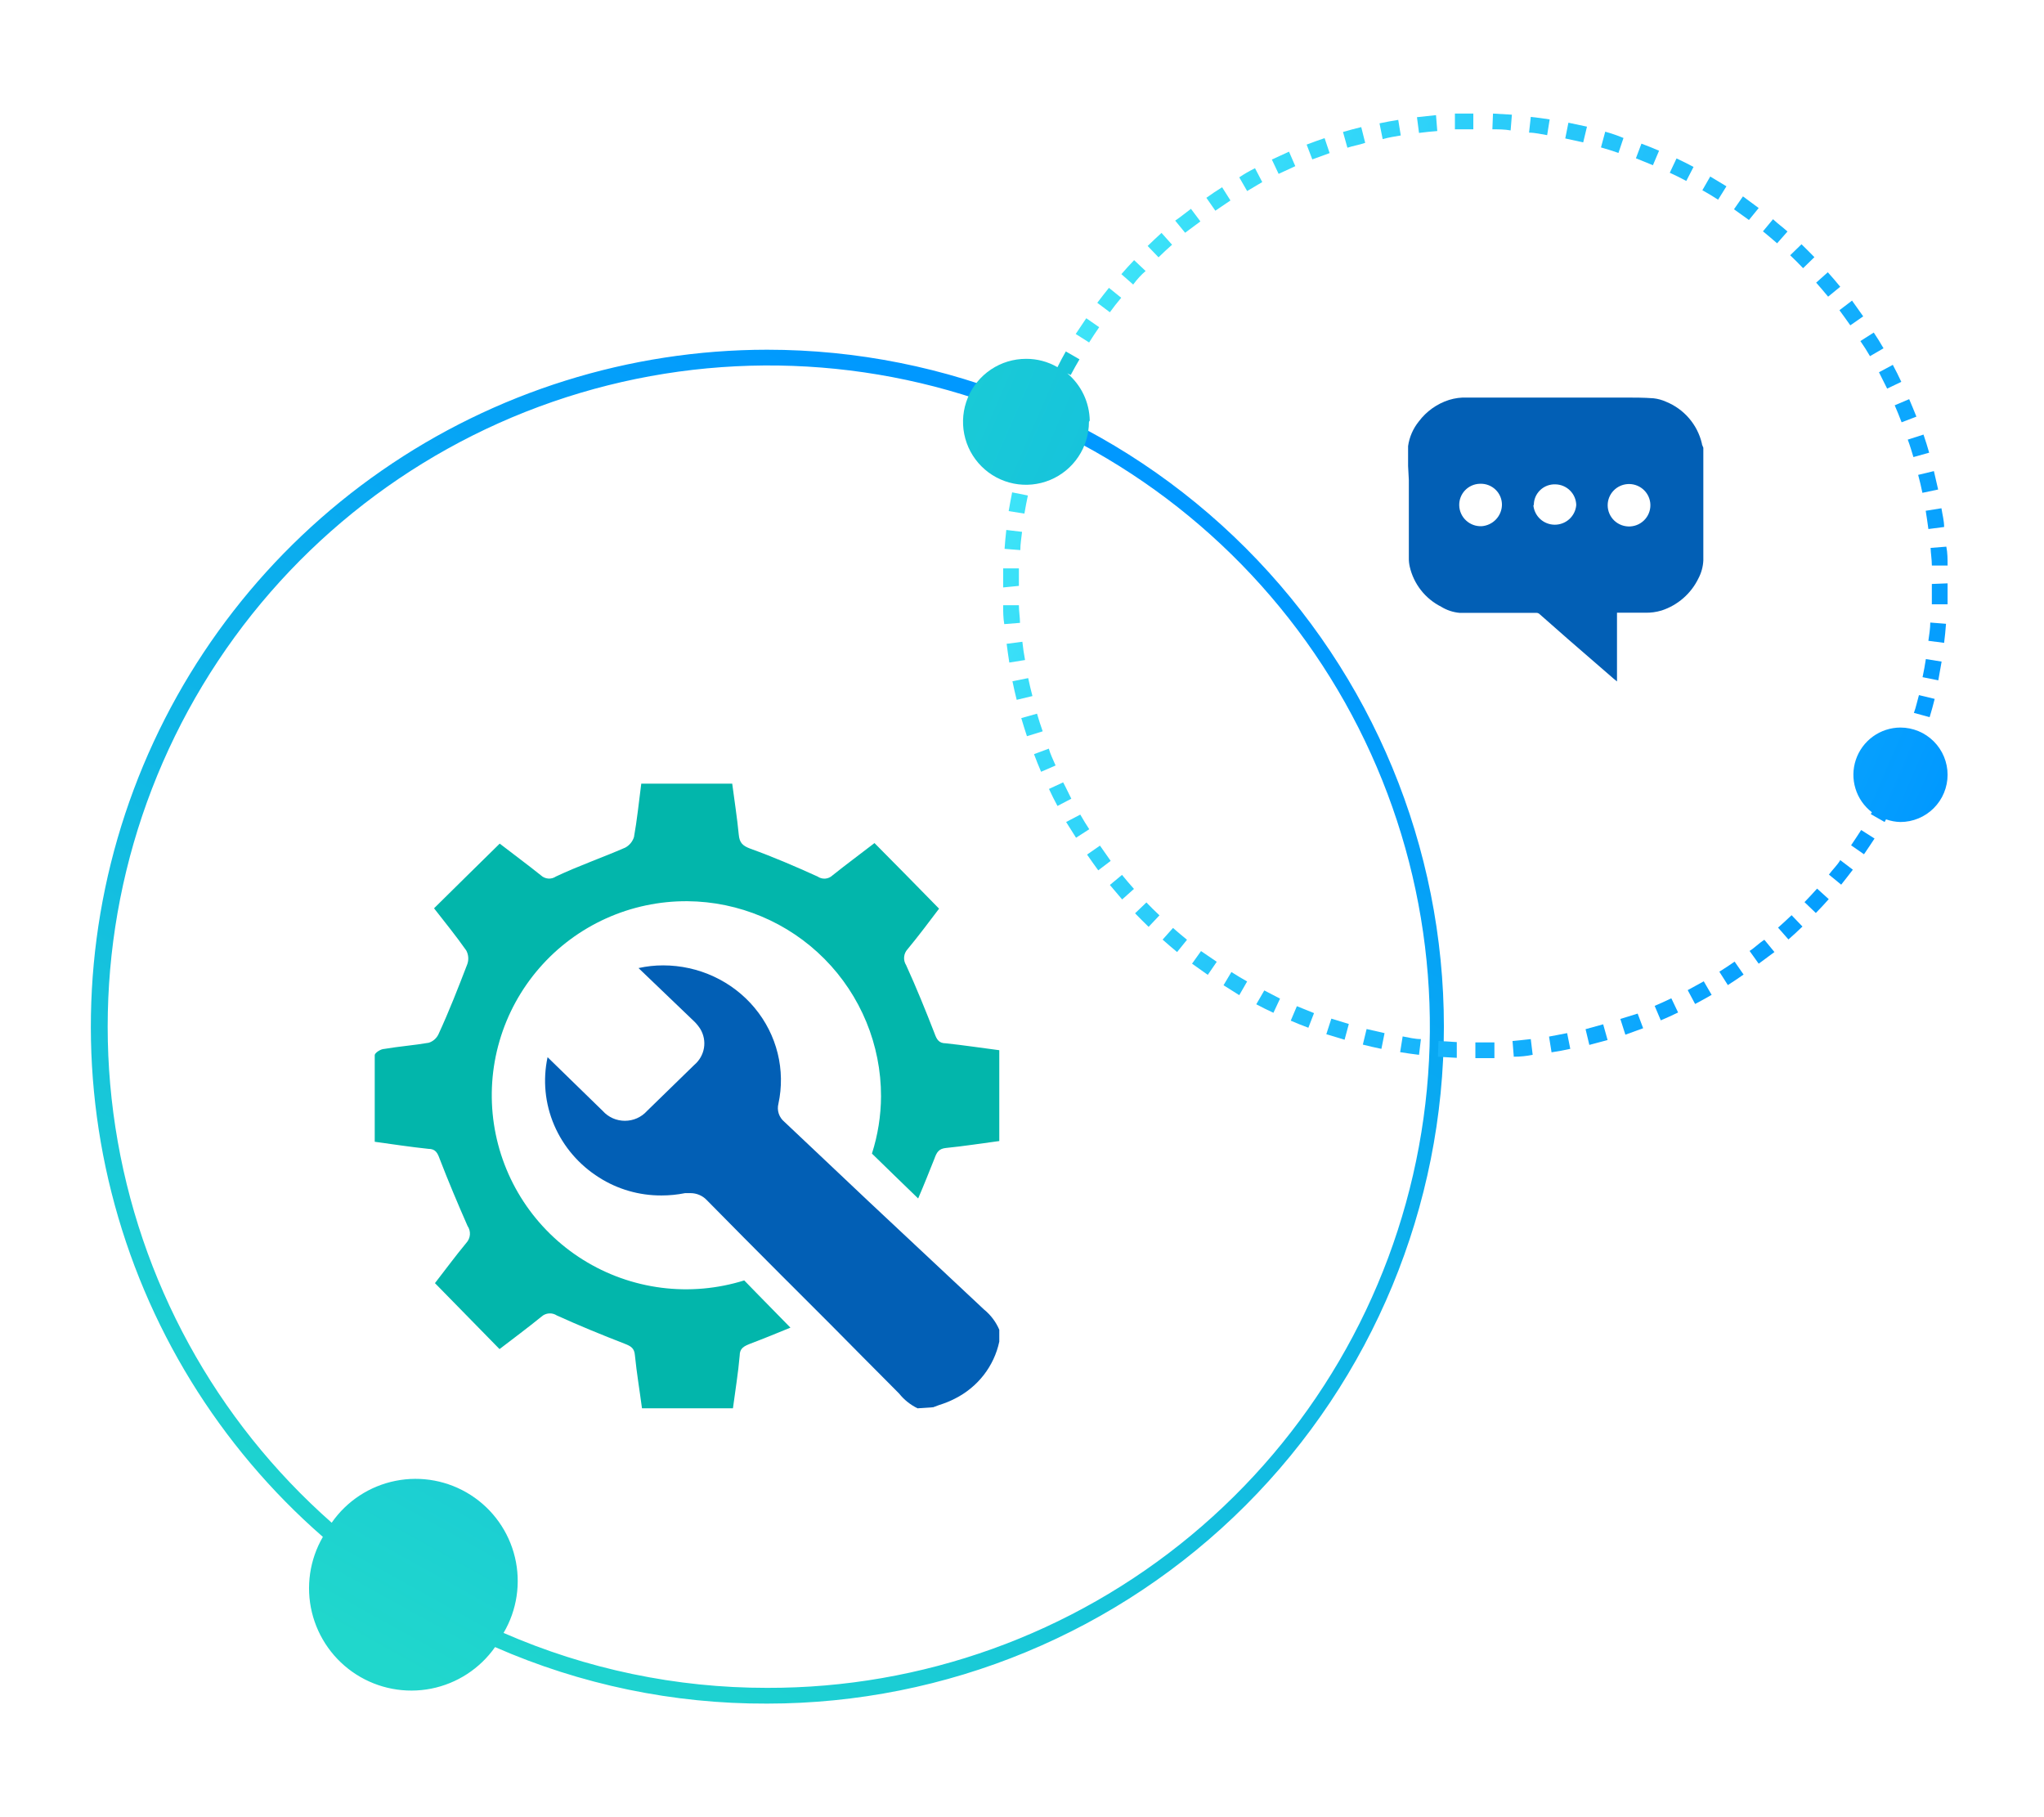 <svg width="180" height="160" viewBox="0 0 180 160" fill="none" xmlns="http://www.w3.org/2000/svg">
<g id="Frame 91">
<g id="Group 1483">
<path id="Vector" d="M66.596 113.825L65.539 112.738C63.181 113.476 60.691 113.696 58.239 113.382C55.788 113.068 53.434 112.228 51.34 110.919C49.245 109.61 47.459 107.863 46.105 105.799C44.75 103.735 43.86 101.402 43.494 98.962C43.129 96.521 43.297 94.031 43.988 91.661C44.678 89.292 45.875 87.1 47.495 85.237C49.114 83.373 51.119 81.882 53.371 80.866C55.623 79.85 58.069 79.333 60.54 79.35C65.077 79.388 69.415 81.216 72.608 84.434C75.801 87.653 77.591 92.001 77.586 96.532C77.577 98.243 77.307 99.942 76.785 101.571C78.051 102.819 79.461 104.163 80.855 105.523C81.351 104.371 81.816 103.203 82.281 102.035C82.489 101.459 82.665 101.139 83.322 101.075C84.924 100.915 86.414 100.675 88 100.467V92.469C86.398 92.261 84.796 92.021 83.29 91.861C82.681 91.861 82.489 91.525 82.296 90.981C81.511 88.965 80.694 86.949 79.797 84.982C79.659 84.766 79.596 84.511 79.62 84.256C79.643 84.001 79.75 83.761 79.925 83.574C80.919 82.374 81.848 81.126 82.697 80.006C80.758 78.023 78.916 76.151 77.01 74.231C75.792 75.175 74.526 76.103 73.309 77.079C73.134 77.244 72.908 77.343 72.669 77.361C72.43 77.378 72.192 77.312 71.995 77.175C70.056 76.295 68.086 75.447 66.083 74.727C65.394 74.471 65.122 74.199 65.058 73.495C64.914 71.992 64.674 70.488 64.481 69H56.471C56.263 70.6 56.102 72.2 55.83 73.703C55.704 74.101 55.428 74.434 55.061 74.631C53.042 75.511 50.959 76.231 48.957 77.175C48.759 77.31 48.522 77.374 48.283 77.356C48.045 77.339 47.819 77.241 47.643 77.079C46.426 76.103 45.16 75.175 44.006 74.279C42.036 76.199 40.161 78.071 38.223 79.974C39.168 81.19 40.161 82.406 41.059 83.686C41.157 83.868 41.217 84.069 41.233 84.276C41.25 84.482 41.223 84.69 41.155 84.886C40.354 86.965 39.553 89.029 38.607 91.077C38.523 91.251 38.404 91.405 38.258 91.532C38.112 91.658 37.942 91.754 37.758 91.813C36.461 92.037 35.147 92.133 33.833 92.357C33.529 92.357 33 92.709 33 92.9C33 95.428 33 97.94 33 100.531C34.602 100.755 36.204 100.995 37.726 101.155C38.351 101.155 38.527 101.507 38.719 102.035C39.489 104.035 40.322 106.003 41.171 107.938C41.327 108.164 41.401 108.436 41.381 108.71C41.36 108.984 41.247 109.242 41.059 109.442C40.065 110.642 39.152 111.89 38.303 112.978L43.99 118.785C45.224 117.841 46.49 116.897 47.691 115.921C47.873 115.759 48.104 115.662 48.348 115.644C48.591 115.627 48.834 115.691 49.037 115.825C51.008 116.721 53.01 117.537 55.029 118.321C55.557 118.529 55.862 118.705 55.91 119.313C56.07 120.912 56.327 122.416 56.535 124H64.545C64.754 122.4 65.01 120.88 65.138 119.361C65.138 118.705 65.523 118.529 66.083 118.305C67.269 117.857 68.438 117.377 69.608 116.897L66.596 113.825Z" fill="#02B6AB"/>
<path id="Vector_2" d="M80.803 124C80.17 123.691 79.617 123.249 79.182 122.705L78.777 122.295C76.88 120.4 75 118.489 73.103 116.579L68.71 112.189C66.538 110.011 64.382 107.847 62.227 105.653C62.046 105.464 61.827 105.314 61.585 105.211C61.343 105.108 61.081 105.054 60.816 105.053H60.33C59.648 105.19 58.952 105.259 58.255 105.258C56.304 105.269 54.393 104.719 52.76 103.679C50.993 102.567 49.613 100.959 48.803 99.068C47.992 97.176 47.79 95.09 48.221 93.084L53.084 97.821C53.326 98.092 53.625 98.309 53.961 98.459C54.296 98.608 54.661 98.684 55.029 98.684C55.398 98.684 55.763 98.608 56.098 98.459C56.434 98.309 56.733 98.092 56.975 97.821L61.141 93.763C61.593 93.38 61.894 92.854 61.992 92.278C62.089 91.702 61.977 91.11 61.675 90.605C61.531 90.378 61.363 90.167 61.173 89.974L56.229 85.237C56.942 85.079 57.67 84.999 58.401 85C59.945 85.001 61.469 85.337 62.862 85.984C64.255 86.631 65.483 87.573 66.455 88.741C67.427 89.909 68.12 91.273 68.482 92.735C68.844 94.196 68.867 95.718 68.548 97.189C68.476 97.474 68.486 97.772 68.578 98.051C68.669 98.329 68.839 98.578 69.067 98.768L76.54 105.826L86.655 115.3C87.245 115.78 87.706 116.392 88 117.084V118.126C87.774 119.194 87.306 120.199 86.63 121.068C85.955 121.937 85.088 122.647 84.094 123.147C83.658 123.371 83.202 123.556 82.732 123.7L82.181 123.905L80.803 124Z" fill="#025FB5"/>
<path id="path-a3-1" d="M67.549 30.792C55.418 30.803 43.58 34.515 33.615 41.433C23.649 48.351 16.032 58.144 11.781 69.506C7.529 80.867 6.845 93.255 9.821 105.015C12.796 116.776 19.289 127.348 28.433 135.32C27.267 137.329 26.922 139.709 27.468 141.966C28.016 144.223 29.413 146.181 31.369 147.433C33.325 148.684 35.688 149.132 37.967 148.683C40.245 148.234 42.262 146.923 43.597 145.023C51.146 148.336 59.305 150.031 67.549 150C83.357 150 98.518 143.72 109.695 132.542C120.873 121.364 127.153 106.204 127.153 90.396C127.153 74.588 120.873 59.427 109.695 48.249C98.518 37.072 83.357 30.792 67.549 30.792V30.792ZM67.549 148.613C59.564 148.62 51.663 146.973 44.345 143.776C45.528 141.771 45.887 139.385 45.347 137.121C44.807 134.856 43.411 132.889 41.451 131.633C39.491 130.377 37.121 129.929 34.838 130.384C32.555 130.839 30.537 132.161 29.209 134.073C18.981 125.059 12.241 112.742 10.163 99.268C8.085 85.794 10.802 72.019 17.84 60.343C24.878 48.667 35.79 39.831 48.674 35.375C61.558 30.92 75.598 31.127 88.345 35.962C101.092 40.796 111.738 49.95 118.428 61.829C125.117 73.708 127.426 87.558 124.951 100.964C122.476 114.371 115.375 126.484 104.885 135.191C94.395 143.899 81.182 148.649 67.549 148.613V148.613Z" fill="url(#paint0_linear_372_1020)"/>
<path id="Vector_4" d="M124 41.029C124 40.45 124 39.858 124 39.279C124.113 38.479 124.443 37.724 124.954 37.096C125.62 36.212 126.545 35.554 127.603 35.214C128.121 35.054 128.663 34.982 129.205 35.004H142.967C143.868 35.004 144.768 35.004 145.616 35.069C145.996 35.111 146.367 35.213 146.715 35.372C147.496 35.689 148.189 36.185 148.737 36.822C149.285 37.458 149.673 38.215 149.868 39.029C149.868 39.161 149.96 39.292 150 39.424V48.16C150 48.554 150 48.949 150 49.344C149.974 49.9 149.825 50.443 149.563 50.935C149.242 51.596 148.79 52.185 148.235 52.669C147.68 53.153 147.032 53.521 146.331 53.751C145.855 53.896 145.359 53.962 144.861 53.948H142.503H142.397V60C142.185 59.829 141.974 59.658 141.775 59.474L138.04 56.237L135.603 54.093C135.562 54.05 135.513 54.015 135.458 53.992C135.403 53.97 135.344 53.959 135.285 53.961C133.841 53.961 132.384 53.961 130.94 53.961C130.146 53.961 129.338 53.961 128.53 53.961C127.956 53.908 127.403 53.724 126.914 53.422C126.22 53.072 125.612 52.575 125.134 51.966C124.656 51.356 124.318 50.65 124.146 49.896C124.087 49.637 124.06 49.372 124.066 49.107C124.066 48.344 124.066 47.581 124.066 46.831C124.073 46.774 124.073 46.717 124.066 46.66V42.279L124 41.029ZM130.318 42.595C129.825 42.608 129.357 42.815 129.017 43.17C128.677 43.525 128.493 43.999 128.503 44.489C128.508 44.741 128.564 44.989 128.667 45.219C128.771 45.449 128.919 45.656 129.105 45.827C129.29 45.999 129.508 46.132 129.746 46.219C129.984 46.305 130.237 46.343 130.49 46.331C130.964 46.292 131.406 46.082 131.734 45.74C132.061 45.398 132.25 44.948 132.265 44.476C132.27 44.226 132.225 43.978 132.131 43.746C132.037 43.515 131.896 43.305 131.718 43.129C131.539 42.953 131.327 42.815 131.093 42.723C130.859 42.631 130.609 42.587 130.358 42.595H130.318ZM135.033 44.476C135.073 44.946 135.289 45.384 135.638 45.703C135.988 46.023 136.446 46.2 136.921 46.2C137.395 46.2 137.853 46.023 138.203 45.703C138.552 45.384 138.768 44.946 138.808 44.476C138.801 43.995 138.607 43.536 138.266 43.195C137.925 42.854 137.464 42.657 136.98 42.647C136.732 42.637 136.485 42.676 136.253 42.763C136.021 42.85 135.81 42.984 135.631 43.155C135.453 43.326 135.311 43.531 135.215 43.758C135.119 43.986 135.071 44.23 135.073 44.476H135.033ZM141.576 44.476C141.575 44.731 141.626 44.984 141.726 45.218C141.827 45.453 141.975 45.665 142.161 45.841C142.347 46.016 142.568 46.152 142.809 46.24C143.05 46.328 143.307 46.366 143.563 46.352C143.82 46.337 144.07 46.271 144.3 46.157C144.529 46.042 144.733 45.882 144.898 45.687C145.063 45.492 145.186 45.264 145.259 45.02C145.333 44.776 145.355 44.519 145.325 44.266C145.268 43.793 145.032 43.361 144.665 43.055C144.299 42.75 143.829 42.594 143.351 42.621C142.873 42.648 142.423 42.855 142.094 43.2C141.764 43.544 141.579 44.001 141.576 44.476V44.476Z" fill="#025FB5"/>
<g id="path-a3-2">
<path id="Vector_5" d="M108.357 17.651L107.622 16.487C107.151 16.778 106.68 17.097 106.236 17.416L107.026 18.552L108.357 17.651Z" fill="url(#paint1_linear_372_1020)"/>
<path id="Vector_6" d="M89.727 50.046H88.341C88.341 50.573 88.341 51.114 88.341 51.64V51.724L89.727 51.585C89.727 51.072 89.727 50.559 89.727 50.046Z" fill="url(#paint2_linear_372_1020)"/>
<path id="Vector_7" d="M90.517 43.628L89.131 43.351C89.02 43.906 88.923 44.446 88.826 45.001L90.212 45.222C90.309 44.654 90.406 44.155 90.517 43.628Z" fill="url(#paint3_linear_372_1020)"/>
<path id="Vector_8" d="M99.957 80.415C100.345 80.817 100.747 81.219 101.149 81.607L102.106 80.595C101.717 80.235 101.329 79.847 100.955 79.459L99.957 80.415Z" fill="url(#paint4_linear_372_1020)"/>
<path id="Vector_9" d="M105.71 19.496L104.878 18.387C104.421 18.734 103.991 19.08 103.492 19.427L104.365 20.494L105.71 19.496Z" fill="url(#paint5_linear_372_1020)"/>
<path id="Vector_10" d="M89.727 53.29H88.341C88.341 53.844 88.341 54.398 88.438 54.953L89.824 54.842C89.824 54.357 89.727 53.83 89.727 53.29Z" fill="url(#paint6_linear_372_1020)"/>
<path id="Vector_11" d="M98.737 26.218L97.656 25.345C97.309 25.775 96.963 26.218 96.63 26.662L97.739 27.494C98.044 27.064 98.39 26.634 98.737 26.218Z" fill="url(#paint7_linear_372_1020)"/>
<path id="Vector_12" d="M103.215 21.547L102.286 20.507C101.87 20.881 101.468 21.27 101.066 21.658L102.023 22.656C102.411 22.281 102.799 21.907 103.215 21.547Z" fill="url(#paint8_linear_372_1020)"/>
<path id="Vector_13" d="M100.886 23.862L99.874 22.906C99.486 23.308 99.111 23.724 98.751 24.139L99.791 25.054C100.137 24.583 100.511 24.181 100.886 23.862Z" fill="url(#paint9_linear_372_1020)"/>
<path id="Vector_14" d="M96.797 28.81L95.66 28.02L94.731 29.406L95.91 30.154C96.187 29.711 96.492 29.253 96.797 28.81Z" fill="url(#paint10_linear_372_1020)"/>
<path id="Vector_15" d="M90.033 56.506L88.647 56.686C88.716 57.24 88.799 57.795 88.882 58.336L90.268 58.114C90.171 57.587 90.088 57.047 90.033 56.506Z" fill="url(#paint11_linear_372_1020)"/>
<path id="Vector_16" d="M93.623 68.884L92.375 69.466C92.615 69.984 92.865 70.483 93.124 70.963L94.343 70.325C94.094 69.84 93.886 69.369 93.623 68.884Z" fill="url(#paint12_linear_372_1020)"/>
<path id="Vector_17" d="M96.866 74.455L95.73 75.245C96.048 75.703 96.367 76.16 96.714 76.632L97.809 75.8C97.49 75.342 97.171 74.899 96.866 74.455Z" fill="url(#paint13_linear_372_1020)"/>
<path id="Vector_18" d="M97.739 77.92L98.82 79.195L99.86 78.266C99.5 77.864 99.153 77.462 98.807 77.033L97.739 77.92Z" fill="url(#paint14_linear_372_1020)"/>
<path id="Vector_19" d="M95.133 71.724L93.886 72.375L94.759 73.761L95.923 73.013C95.688 72.652 95.397 72.195 95.133 71.724Z" fill="url(#paint15_linear_372_1020)"/>
<path id="Vector_20" d="M90.545 59.706L89.159 59.983C89.27 60.524 89.395 61.078 89.533 61.619L90.92 61.286C90.781 60.76 90.656 60.233 90.545 59.706Z" fill="url(#paint16_linear_372_1020)"/>
<path id="Vector_21" d="M92.362 65.916L91.059 66.402C91.253 66.928 91.461 67.441 91.682 67.954L92.958 67.4C92.75 66.915 92.5 66.415 92.362 65.916Z" fill="url(#paint17_linear_372_1020)"/>
<path id="Vector_22" d="M91.322 62.838L89.936 63.227C90.088 63.767 90.268 64.294 90.435 64.821L91.821 64.391C91.641 63.878 91.474 63.365 91.322 62.838Z" fill="url(#paint18_linear_372_1020)"/>
<path id="Vector_23" d="M88.466 48.325L89.852 48.436C89.852 47.896 89.949 47.355 90.004 46.828L88.618 46.662C88.554 47.217 88.503 47.771 88.466 48.325Z" fill="url(#paint19_linear_372_1020)"/>
<path id="Vector_24" d="M169.292 43.393L170.678 43.102C170.554 42.562 170.429 42.007 170.304 41.48L168.918 41.813C169.057 42.326 169.181 42.853 169.292 43.393Z" fill="url(#paint20_linear_372_1020)"/>
<path id="Vector_25" d="M169.819 46.581L171.205 46.401C171.205 45.846 171.052 45.305 170.969 44.751L169.583 44.973C169.666 45.513 169.749 46.04 169.819 46.581Z" fill="url(#paint21_linear_372_1020)"/>
<path id="Vector_26" d="M168.501 40.246L169.887 39.858C169.735 39.318 169.568 38.791 169.388 38.264L168.002 38.708C168.196 39.221 168.348 39.733 168.501 40.246Z" fill="url(#paint22_linear_372_1020)"/>
<path id="Vector_27" d="M171.371 54.925L169.985 54.814C169.985 55.355 169.888 55.895 169.818 56.422L171.204 56.602C171.274 56.048 171.329 55.493 171.371 54.925Z" fill="url(#paint23_linear_372_1020)"/>
<path id="Vector_28" d="M168.543 62.77L169.929 63.144C170.095 62.617 170.234 62.076 170.373 61.536L168.987 61.203C168.834 61.73 168.737 62.243 168.543 62.77Z" fill="url(#paint24_linear_372_1020)"/>
<path id="Vector_29" d="M170.124 49.796H171.51C171.51 49.241 171.51 48.687 171.399 48.132L170.013 48.243C170.027 48.728 170.124 49.255 170.124 49.796Z" fill="url(#paint25_linear_372_1020)"/>
<path id="Vector_30" d="M170.983 58.252L169.597 58.03C169.514 58.571 169.417 59.098 169.306 59.624L170.692 59.902C170.789 59.347 170.886 58.806 170.983 58.252Z" fill="url(#paint26_linear_372_1020)"/>
<path id="Vector_31" d="M167.461 37.183L168.764 36.684C168.557 36.171 168.349 35.658 168.127 35.145L166.852 35.686C167.073 36.185 167.267 36.684 167.461 37.183Z" fill="url(#paint27_linear_372_1020)"/>
<path id="Vector_32" d="M111.157 16.031L110.519 14.811C110.02 15.06 109.535 15.338 109.133 15.615L109.826 16.821L111.157 16.031Z" fill="url(#paint28_linear_372_1020)"/>
<path id="Vector_33" d="M123.355 11.927L123.133 10.555C122.578 10.638 122.024 10.749 121.483 10.86L121.761 12.246C122.287 12.108 122.828 12.011 123.355 11.927Z" fill="url(#paint29_linear_372_1020)"/>
<path id="Vector_34" d="M117.09 13.48L116.647 12.163C116.106 12.343 115.579 12.537 115.066 12.731L115.565 14.034L117.09 13.48Z" fill="url(#paint30_linear_372_1020)"/>
<path id="Vector_35" d="M120.222 12.577L119.875 11.191C119.335 11.316 118.794 11.468 118.268 11.621L118.656 13.007C119.141 12.841 119.668 12.771 120.222 12.577Z" fill="url(#paint31_linear_372_1020)"/>
<path id="Vector_36" d="M114.068 14.63L113.514 13.354L112.003 14.048L112.599 15.309L114.068 14.63Z" fill="url(#paint32_linear_372_1020)"/>
<path id="Vector_37" d="M162.056 25.248C161.696 24.804 161.336 24.388 160.961 23.972L159.936 24.887C160.296 25.289 160.642 25.705 160.989 26.121L162.056 25.248Z" fill="url(#paint33_linear_372_1020)"/>
<path id="Vector_38" d="M164.676 31.36L165.868 30.667C165.59 30.182 165.299 29.711 165.008 29.281L163.83 30.03C164.121 30.446 164.412 30.903 164.676 31.36Z" fill="url(#paint34_linear_372_1020)"/>
<path id="Vector_39" d="M166.187 34.217L167.434 33.621C167.203 33.122 166.954 32.623 166.686 32.124L165.466 32.776L166.187 34.217Z" fill="url(#paint35_linear_372_1020)"/>
<path id="Vector_40" d="M162.943 28.645L164.079 27.855C163.761 27.397 163.428 26.94 163.095 26.468L161.986 27.314C162.319 27.758 162.624 28.201 162.943 28.645Z" fill="url(#paint36_linear_372_1020)"/>
<path id="Vector_41" d="M163.012 74.427L164.148 75.217C164.467 74.76 164.772 74.288 165.077 73.831L163.899 73.082C163.608 73.526 163.317 73.984 163.012 74.427Z" fill="url(#paint37_linear_372_1020)"/>
<path id="Vector_42" d="M139.628 90.617L139.961 92.003L141.569 91.574L141.18 90.188L139.628 90.617Z" fill="url(#paint38_linear_372_1020)"/>
<path id="Vector_43" d="M147.64 13.95L147.044 15.211C147.543 15.433 148.028 15.683 148.499 15.932L149.137 14.698C148.656 14.44 148.157 14.19 147.64 13.95Z" fill="url(#paint39_linear_372_1020)"/>
<path id="Vector_44" d="M145.713 88.565L146.253 89.84C146.766 89.618 147.279 89.397 147.778 89.147L147.182 87.9C146.697 88.135 146.198 88.357 145.713 88.565Z" fill="url(#paint40_linear_372_1020)"/>
<path id="Vector_45" d="M151.41 85.557L152.159 86.735C152.63 86.43 153.101 86.125 153.545 85.807L152.755 84.67C152.325 84.975 151.868 85.266 151.41 85.557Z" fill="url(#paint41_linear_372_1020)"/>
<path id="Vector_46" d="M150.607 15.544L149.914 16.75C150.385 17.014 150.857 17.291 151.3 17.582L152.035 16.404L150.607 15.544Z" fill="url(#paint42_linear_372_1020)"/>
<path id="Vector_47" d="M141.361 11.595L140.986 12.981C141.513 13.133 142.026 13.286 142.525 13.466L142.969 12.149C142.4 11.914 141.901 11.747 141.361 11.595Z" fill="url(#paint43_linear_372_1020)"/>
<path id="Vector_48" d="M142.691 89.716L143.135 91.103L144.701 90.534L144.216 89.245L142.691 89.716Z" fill="url(#paint44_linear_372_1020)"/>
<path id="Vector_49" d="M144.549 12.648L144.063 13.937L145.561 14.547L146.101 13.271C145.588 13.05 145.075 12.842 144.549 12.648Z" fill="url(#paint45_linear_372_1020)"/>
<path id="Vector_50" d="M148.624 87.179L149.276 88.399C149.761 88.149 150.246 87.872 150.731 87.595L150.038 86.403L148.624 87.179Z" fill="url(#paint46_linear_372_1020)"/>
<path id="Vector_51" d="M153.489 17.291L152.699 18.427L154.016 19.37L154.875 18.317C154.363 17.928 153.905 17.61 153.489 17.291Z" fill="url(#paint47_linear_372_1020)"/>
<path id="Vector_52" d="M158.909 79.432L159.907 80.388C160.295 79.987 160.683 79.585 161.044 79.169L160.018 78.24C159.658 78.642 159.283 79.044 158.909 79.432Z" fill="url(#paint48_linear_372_1020)"/>
<path id="Vector_53" d="M161.059 77.006L162.14 77.893C162.486 77.449 162.833 77.02 163.166 76.576L162.057 75.731C161.807 76.174 161.405 76.534 161.059 77.006Z" fill="url(#paint49_linear_372_1020)"/>
<path id="Vector_54" d="M170.123 51.417V51.584C170.123 52.124 170.123 52.665 170.123 53.206H171.509C171.509 52.651 171.509 52.083 171.509 51.528V51.362L170.123 51.417Z" fill="url(#paint50_linear_372_1020)"/>
<path id="Vector_55" d="M158.645 21.506L157.647 22.476C158.036 22.837 158.41 23.225 158.784 23.613L159.782 22.643C159.436 22.282 159.034 21.894 158.645 21.506Z" fill="url(#paint51_linear_372_1020)"/>
<path id="Vector_56" d="M102.383 82.731C102.799 83.105 103.228 83.466 103.658 83.826L104.531 82.745C104.115 82.412 103.7 82.052 103.298 81.705L102.383 82.731Z" fill="url(#paint52_linear_372_1020)"/>
<path id="Vector_57" d="M154.072 83.729L154.876 84.852L156.262 83.826L155.375 82.745C154.876 83.064 154.502 83.466 154.072 83.729Z" fill="url(#paint53_linear_372_1020)"/>
<path id="Vector_58" d="M156.137 19.302L155.25 20.37C155.68 20.716 156.082 21.063 156.498 21.423L157.412 20.383C156.997 20.009 156.567 19.704 156.137 19.302Z" fill="url(#paint54_linear_372_1020)"/>
<path id="Vector_59" d="M156.58 81.677L157.495 82.717C157.925 82.342 158.327 81.968 158.729 81.58L157.772 80.582C157.384 80.956 156.982 81.317 156.58 81.677Z" fill="url(#paint55_linear_372_1020)"/>
<path id="Vector_60" d="M113.666 89.868C114.179 90.09 114.692 90.298 115.218 90.492L115.717 89.203L114.207 88.593L113.666 89.868Z" fill="url(#paint56_linear_372_1020)"/>
<path id="Vector_61" d="M120.015 91.977C120.555 92.115 121.11 92.24 121.65 92.351L121.928 90.965L120.347 90.604L120.015 91.977Z" fill="url(#paint57_linear_372_1020)"/>
<path id="Vector_62" d="M124.782 10.318L124.962 11.704C125.489 11.635 126.03 11.58 126.57 11.538L126.459 10.138L124.782 10.318Z" fill="url(#paint58_linear_372_1020)"/>
<path id="Vector_63" d="M123.3 92.64C123.854 92.737 124.409 92.806 124.963 92.876L125.13 91.49C124.589 91.49 124.048 91.351 123.522 91.254L123.3 92.64Z" fill="url(#paint59_linear_372_1020)"/>
<path id="Vector_64" d="M116.799 91.061L118.407 91.547L118.781 90.16L117.242 89.689L116.799 91.061Z" fill="url(#paint60_linear_372_1020)"/>
<path id="Vector_65" d="M104.975 84.85L106.361 85.834L107.151 84.684C106.707 84.379 106.264 84.074 105.765 83.741L104.975 84.85Z" fill="url(#paint61_linear_372_1020)"/>
<path id="Vector_66" d="M138.118 10.804L137.841 12.19L139.421 12.537L139.754 11.151L138.118 10.804Z" fill="url(#paint62_linear_372_1020)"/>
<path id="Vector_67" d="M110.63 88.426C111.129 88.69 111.628 88.939 112.141 89.175L112.723 87.927L111.337 87.207L110.63 88.426Z" fill="url(#paint63_linear_372_1020)"/>
<path id="Vector_68" d="M107.747 86.749C108.218 87.054 108.69 87.345 109.133 87.623L109.826 86.417C109.355 86.153 108.898 85.876 108.44 85.585L107.747 86.749Z" fill="url(#paint64_linear_372_1020)"/>
<path id="Vector_69" d="M133.197 91.656L133.308 93.042C133.872 93.042 134.426 92.987 134.972 92.876L134.805 91.49C134.278 91.559 133.738 91.6 133.197 91.656Z" fill="url(#paint65_linear_372_1020)"/>
<path id="Vector_70" d="M134.805 10.293L134.652 11.679C135.179 11.679 135.72 11.817 136.246 11.9L136.468 10.514C135.914 10.431 135.359 10.348 134.805 10.293Z" fill="url(#paint66_linear_372_1020)"/>
<path id="Vector_71" d="M126.626 93.044L128.289 93.141V91.754L126.681 91.657L126.626 93.044Z" fill="url(#paint67_linear_372_1020)"/>
<path id="Vector_72" d="M136.412 91.269L136.634 92.655C137.188 92.572 137.729 92.475 138.283 92.35L138.006 90.964L136.412 91.269Z" fill="url(#paint68_linear_372_1020)"/>
<path id="Vector_73" d="M131.422 11.386C131.962 11.386 132.503 11.386 133.03 11.483L133.141 10.097L131.477 10L131.422 11.386Z" fill="url(#paint69_linear_372_1020)"/>
<path id="Vector_74" d="M129.925 91.782V93.168H131.602V91.782H129.925Z" fill="url(#paint70_linear_372_1020)"/>
<path id="Vector_75" d="M128.123 10V11.386C128.659 11.386 129.2 11.386 129.745 11.386V10C129.232 10 128.678 10 128.123 10Z" fill="url(#paint71_linear_372_1020)"/>
<path id="Vector_76" d="M95.965 37.029C95.952 36.234 95.768 35.451 95.426 34.734C95.084 34.017 94.592 33.381 93.983 32.87L94.288 33.023C94.537 32.551 94.801 32.08 95.064 31.637L93.858 30.944C93.609 31.387 93.359 31.845 93.123 32.33C92.282 31.842 91.324 31.588 90.351 31.595C89.255 31.595 88.183 31.92 87.271 32.529C86.359 33.139 85.648 34.005 85.229 35.018C84.809 36.031 84.699 37.146 84.913 38.221C85.127 39.297 85.655 40.285 86.431 41.06C87.206 41.836 88.194 42.364 89.269 42.578C90.345 42.792 91.46 42.682 92.473 42.262C93.486 41.843 94.352 41.132 94.961 40.22C95.57 39.308 95.896 38.236 95.896 37.14L95.965 37.029Z" fill="url(#paint72_linear_372_1020)"/>
<path id="Vector_77" d="M167.351 64.059C166.484 64.064 165.64 64.34 164.937 64.847C164.235 65.355 163.708 66.07 163.432 66.892C163.155 67.713 163.143 68.601 163.396 69.43C163.648 70.259 164.154 70.989 164.842 71.517C164.804 71.569 164.772 71.625 164.745 71.683L165.965 72.376L166.089 72.141C166.494 72.287 166.92 72.366 167.351 72.376C168.454 72.376 169.511 71.938 170.291 71.158C171.071 70.378 171.509 69.321 171.509 68.218C171.509 67.115 171.071 66.057 170.291 65.277C169.511 64.497 168.454 64.059 167.351 64.059V64.059Z" fill="url(#paint73_linear_372_1020)"/>
</g>
</g>
</g>
<defs>
<linearGradient id="paint0_linear_372_1020" x1="97.531" y1="36.461" x2="35.931" y2="147.269" gradientUnits="userSpaceOnUse">
<stop offset="0.04" stop-color="#0098FF"/>
<stop offset="1" stop-color="#20D7CC"/>
</linearGradient>
<linearGradient id="paint1_linear_372_1020" x1="185.454" y1="51.57" x2="72.567" y2="2.376" gradientUnits="userSpaceOnUse">
<stop offset="0.04" stop-color="#0098FF"/>
<stop offset="1" stop-color="#53FFF5"/>
</linearGradient>
<linearGradient id="paint2_linear_372_1020" x1="170.331" y1="86.28" x2="57.43" y2="37.086" gradientUnits="userSpaceOnUse">
<stop offset="0.04" stop-color="#0098FF"/>
<stop offset="1" stop-color="#53FFF5"/>
</linearGradient>
<linearGradient id="paint3_linear_372_1020" x1="172.826" y1="80.541" x2="59.939" y2="31.347" gradientUnits="userSpaceOnUse">
<stop offset="0.04" stop-color="#0098FF"/>
<stop offset="1" stop-color="#53FFF5"/>
</linearGradient>
<linearGradient id="paint4_linear_372_1020" x1="161.377" y1="106.821" x2="48.49" y2="57.627" gradientUnits="userSpaceOnUse">
<stop offset="0.04" stop-color="#0098FF"/>
<stop offset="1" stop-color="#53FFF5"/>
</linearGradient>
<linearGradient id="paint5_linear_372_1020" x1="184.331" y1="54.163" x2="71.431" y2="4.97" gradientUnits="userSpaceOnUse">
<stop offset="0.04" stop-color="#0098FF"/>
<stop offset="1" stop-color="#53FFF5"/>
</linearGradient>
<linearGradient id="paint6_linear_372_1020" x1="169.139" y1="89.024" x2="56.238" y2="39.83" gradientUnits="userSpaceOnUse">
<stop offset="0.04" stop-color="#0098FF"/>
<stop offset="1" stop-color="#53FFF5"/>
</linearGradient>
<linearGradient id="paint7_linear_372_1020" x1="180.657" y1="62.577" x2="67.771" y2="13.383" gradientUnits="userSpaceOnUse">
<stop offset="0.04" stop-color="#0098FF"/>
<stop offset="1" stop-color="#53FFF5"/>
</linearGradient>
<linearGradient id="paint8_linear_372_1020" x1="183.153" y1="56.879" x2="70.253" y2="7.685" gradientUnits="userSpaceOnUse">
<stop offset="0.04" stop-color="#0098FF"/>
<stop offset="1" stop-color="#53FFF5"/>
</linearGradient>
<linearGradient id="paint9_linear_372_1020" x1="181.919" y1="59.68" x2="69.032" y2="10.486" gradientUnits="userSpaceOnUse">
<stop offset="0.04" stop-color="#0098FF"/>
<stop offset="1" stop-color="#53FFF5"/>
</linearGradient>
<linearGradient id="paint10_linear_372_1020" x1="179.383" y1="65.529" x2="66.482" y2="16.335" gradientUnits="userSpaceOnUse">
<stop offset="0.04" stop-color="#0098FF"/>
<stop offset="1" stop-color="#53FFF5"/>
</linearGradient>
<linearGradient id="paint11_linear_372_1020" x1="167.989" y1="91.644" x2="55.102" y2="42.451" gradientUnits="userSpaceOnUse">
<stop offset="0.04" stop-color="#0098FF"/>
<stop offset="1" stop-color="#53FFF5"/>
</linearGradient>
<linearGradient id="paint12_linear_372_1020" x1="164.038" y1="100.709" x2="51.151" y2="51.515" gradientUnits="userSpaceOnUse">
<stop offset="0.04" stop-color="#0098FF"/>
<stop offset="1" stop-color="#53FFF5"/>
</linearGradient>
<linearGradient id="paint13_linear_372_1020" x1="162.527" y1="104.174" x2="49.641" y2="54.98" gradientUnits="userSpaceOnUse">
<stop offset="0.04" stop-color="#0098FF"/>
<stop offset="1" stop-color="#53FFF5"/>
</linearGradient>
<linearGradient id="paint14_linear_372_1020" x1="161.917" y1="105.601" x2="49.017" y2="56.407" gradientUnits="userSpaceOnUse">
<stop offset="0.04" stop-color="#0098FF"/>
<stop offset="1" stop-color="#53FFF5"/>
</linearGradient>
<linearGradient id="paint15_linear_372_1020" x1="163.248" y1="102.537" x2="50.347" y2="53.357" gradientUnits="userSpaceOnUse">
<stop offset="0.04" stop-color="#0098FF"/>
<stop offset="1" stop-color="#53FFF5"/>
</linearGradient>
<linearGradient id="paint16_linear_372_1020" x1="166.907" y1="94.138" x2="54.007" y2="44.958" gradientUnits="userSpaceOnUse">
<stop offset="0.04" stop-color="#0098FF"/>
<stop offset="1" stop-color="#53FFF5"/>
</linearGradient>
<linearGradient id="paint17_linear_372_1020" x1="164.926" y1="98.699" x2="52.025" y2="49.505" gradientUnits="userSpaceOnUse">
<stop offset="0.04" stop-color="#0098FF"/>
<stop offset="1" stop-color="#53FFF5"/>
</linearGradient>
<linearGradient id="paint18_linear_372_1020" x1="165.882" y1="96.508" x2="52.981" y2="47.314" gradientUnits="userSpaceOnUse">
<stop offset="0.04" stop-color="#0098FF"/>
<stop offset="1" stop-color="#53FFF5"/>
</linearGradient>
<linearGradient id="paint19_linear_372_1020" x1="171.565" y1="83.45" x2="58.664" y2="34.256" gradientUnits="userSpaceOnUse">
<stop offset="0.04" stop-color="#0098FF"/>
<stop offset="1" stop-color="#53FFF5"/>
</linearGradient>
<linearGradient id="paint20_linear_372_1020" x1="186.3" y1="49.631" x2="73.413" y2="0.437" gradientUnits="userSpaceOnUse">
<stop offset="0.04" stop-color="#0098FF"/>
<stop offset="1" stop-color="#53FFF5"/>
</linearGradient>
<linearGradient id="paint21_linear_372_1020" x1="185.219" y1="52.125" x2="72.318" y2="2.931" gradientUnits="userSpaceOnUse">
<stop offset="0.04" stop-color="#0098FF"/>
<stop offset="1" stop-color="#53FFF5"/>
</linearGradient>
<linearGradient id="paint22_linear_372_1020" x1="187.325" y1="47.274" x2="74.438" y2="-1.92" gradientUnits="userSpaceOnUse">
<stop offset="0.04" stop-color="#0098FF"/>
<stop offset="1" stop-color="#53FFF5"/>
</linearGradient>
<linearGradient id="paint23_linear_372_1020" x1="181.587" y1="60.456" x2="68.686" y2="11.261" gradientUnits="userSpaceOnUse">
<stop offset="0.04" stop-color="#0098FF"/>
<stop offset="1" stop-color="#53FFF5"/>
</linearGradient>
<linearGradient id="paint24_linear_372_1020" x1="179.022" y1="66.332" x2="66.135" y2="17.138" gradientUnits="userSpaceOnUse">
<stop offset="0.04" stop-color="#0098FF"/>
<stop offset="1" stop-color="#53FFF5"/>
</linearGradient>
<linearGradient id="paint25_linear_372_1020" x1="184.068" y1="54.758" x2="71.167" y2="5.564" gradientUnits="userSpaceOnUse">
<stop offset="0.04" stop-color="#0098FF"/>
<stop offset="1" stop-color="#53FFF5"/>
</linearGradient>
<linearGradient id="paint26_linear_372_1020" x1="180.312" y1="63.367" x2="67.425" y2="14.173" gradientUnits="userSpaceOnUse">
<stop offset="0.04" stop-color="#0098FF"/>
<stop offset="1" stop-color="#53FFF5"/>
</linearGradient>
<linearGradient id="paint27_linear_372_1020" x1="188.281" y1="45.084" x2="75.381" y2="-4.11" gradientUnits="userSpaceOnUse">
<stop offset="0.04" stop-color="#0098FF"/>
<stop offset="1" stop-color="#53FFF5"/>
</linearGradient>
<linearGradient id="paint28_linear_372_1020" x1="186.534" y1="49.104" x2="73.634" y2="-0.09" gradientUnits="userSpaceOnUse">
<stop offset="0.04" stop-color="#0098FF"/>
<stop offset="1" stop-color="#53FFF5"/>
</linearGradient>
<linearGradient id="paint29_linear_372_1020" x1="190.125" y1="40.87" x2="77.224" y2="-8.324" gradientUnits="userSpaceOnUse">
<stop offset="0.04" stop-color="#0098FF"/>
<stop offset="1" stop-color="#53FFF5"/>
</linearGradient>
<linearGradient id="paint30_linear_372_1020" x1="188.476" y1="44.64" x2="75.589" y2="-4.554" gradientUnits="userSpaceOnUse">
<stop offset="0.04" stop-color="#0098FF"/>
<stop offset="1" stop-color="#53FFF5"/>
</linearGradient>
<linearGradient id="paint31_linear_372_1020" x1="189.335" y1="42.656" x2="76.448" y2="-6.538" gradientUnits="userSpaceOnUse">
<stop offset="0.04" stop-color="#0098FF"/>
<stop offset="1" stop-color="#53FFF5"/>
</linearGradient>
<linearGradient id="paint32_linear_372_1020" x1="187.547" y1="46.788" x2="74.647" y2="-2.406" gradientUnits="userSpaceOnUse">
<stop offset="0.04" stop-color="#0098FF"/>
<stop offset="1" stop-color="#53FFF5"/>
</linearGradient>
<linearGradient id="paint33_linear_372_1020" x1="191.29" y1="38.194" x2="78.389" y2="-11" gradientUnits="userSpaceOnUse">
<stop offset="0.04" stop-color="#0098FF"/>
<stop offset="1" stop-color="#53FFF5"/>
</linearGradient>
<linearGradient id="paint34_linear_372_1020" x1="189.959" y1="41.244" x2="77.058" y2="-7.95" gradientUnits="userSpaceOnUse">
<stop offset="0.04" stop-color="#0098FF"/>
<stop offset="1" stop-color="#53FFF5"/>
</linearGradient>
<linearGradient id="paint35_linear_372_1020" x1="189.155" y1="43.075" x2="76.268" y2="-6.119" gradientUnits="userSpaceOnUse">
<stop offset="0.04" stop-color="#0098FF"/>
<stop offset="1" stop-color="#53FFF5"/>
</linearGradient>
<linearGradient id="paint36_linear_372_1020" x1="190.665" y1="39.623" x2="77.765" y2="-9.571" gradientUnits="userSpaceOnUse">
<stop offset="0.04" stop-color="#0098FF"/>
<stop offset="1" stop-color="#53FFF5"/>
</linearGradient>
<linearGradient id="paint37_linear_372_1020" x1="173.768" y1="78.391" x2="60.868" y2="29.198" gradientUnits="userSpaceOnUse">
<stop offset="0.04" stop-color="#0098FF"/>
<stop offset="1" stop-color="#53FFF5"/>
</linearGradient>
<linearGradient id="paint38_linear_372_1020" x1="163.816" y1="101.221" x2="50.929" y2="52.027" gradientUnits="userSpaceOnUse">
<stop offset="0.04" stop-color="#0098FF"/>
<stop offset="1" stop-color="#53FFF5"/>
</linearGradient>
<linearGradient id="paint39_linear_372_1020" x1="192.911" y1="34.479" x2="80.01" y2="-14.715" gradientUnits="userSpaceOnUse">
<stop offset="0.04" stop-color="#0098FF"/>
<stop offset="1" stop-color="#53FFF5"/>
</linearGradient>
<linearGradient id="paint40_linear_372_1020" x1="165.618" y1="97.104" x2="52.717" y2="47.91" gradientUnits="userSpaceOnUse">
<stop offset="0.04" stop-color="#0098FF"/>
<stop offset="1" stop-color="#53FFF5"/>
</linearGradient>
<linearGradient id="paint41_linear_372_1020" x1="167.697" y1="92.335" x2="54.797" y2="43.141" gradientUnits="userSpaceOnUse">
<stop offset="0.04" stop-color="#0098FF"/>
<stop offset="1" stop-color="#53FFF5"/>
</linearGradient>
<linearGradient id="paint42_linear_372_1020" x1="192.787" y1="34.742" x2="79.887" y2="-14.451" gradientUnits="userSpaceOnUse">
<stop offset="0.04" stop-color="#0098FF"/>
<stop offset="1" stop-color="#53FFF5"/>
</linearGradient>
<linearGradient id="paint43_linear_372_1020" x1="192.828" y1="34.66" x2="79.927" y2="-14.534" gradientUnits="userSpaceOnUse">
<stop offset="0.04" stop-color="#0098FF"/>
<stop offset="1" stop-color="#53FFF5"/>
</linearGradient>
<linearGradient id="paint44_linear_372_1020" x1="164.676" y1="99.253" x2="51.788" y2="50.059" gradientUnits="userSpaceOnUse">
<stop offset="0.04" stop-color="#0098FF"/>
<stop offset="1" stop-color="#53FFF5"/>
</linearGradient>
<linearGradient id="paint45_linear_372_1020" x1="192.911" y1="34.452" x2="80.024" y2="-14.742" gradientUnits="userSpaceOnUse">
<stop offset="0.04" stop-color="#0098FF"/>
<stop offset="1" stop-color="#53FFF5"/>
</linearGradient>
<linearGradient id="paint46_linear_372_1020" x1="166.616" y1="94.789" x2="53.729" y2="45.595" gradientUnits="userSpaceOnUse">
<stop offset="0.04" stop-color="#0098FF"/>
<stop offset="1" stop-color="#53FFF5"/>
</linearGradient>
<linearGradient id="paint47_linear_372_1020" x1="192.564" y1="35.255" x2="79.664" y2="-13.939" gradientUnits="userSpaceOnUse">
<stop offset="0.04" stop-color="#0098FF"/>
<stop offset="1" stop-color="#53FFF5"/>
</linearGradient>
<linearGradient id="paint48_linear_372_1020" x1="171.232" y1="84.228" x2="58.332" y2="35.035" gradientUnits="userSpaceOnUse">
<stop offset="0.04" stop-color="#0098FF"/>
<stop offset="1" stop-color="#53FFF5"/>
</linearGradient>
<linearGradient id="paint49_linear_372_1020" x1="172.48" y1="81.344" x2="59.593" y2="32.15" gradientUnits="userSpaceOnUse">
<stop offset="0.04" stop-color="#0098FF"/>
<stop offset="1" stop-color="#53FFF5"/>
</linearGradient>
<linearGradient id="paint50_linear_372_1020" x1="182.848" y1="57.558" x2="69.947" y2="8.364" gradientUnits="userSpaceOnUse">
<stop offset="0.04" stop-color="#0098FF"/>
<stop offset="1" stop-color="#53FFF5"/>
</linearGradient>
<linearGradient id="paint51_linear_372_1020" x1="191.816" y1="36.989" x2="78.915" y2="-12.205" gradientUnits="userSpaceOnUse">
<stop offset="0.04" stop-color="#0098FF"/>
<stop offset="1" stop-color="#53FFF5"/>
</linearGradient>
<linearGradient id="paint52_linear_372_1020" x1="160.947" y1="107.806" x2="48.06" y2="58.612" gradientUnits="userSpaceOnUse">
<stop offset="0.04" stop-color="#0098FF"/>
<stop offset="1" stop-color="#53FFF5"/>
</linearGradient>
<linearGradient id="paint53_linear_372_1020" x1="168.821" y1="89.745" x2="55.934" y2="40.551" gradientUnits="userSpaceOnUse">
<stop offset="0.04" stop-color="#0098FF"/>
<stop offset="1" stop-color="#53FFF5"/>
</linearGradient>
<linearGradient id="paint54_linear_372_1020" x1="192.232" y1="36.005" x2="79.345" y2="-13.189" gradientUnits="userSpaceOnUse">
<stop offset="0.04" stop-color="#0098FF"/>
<stop offset="1" stop-color="#53FFF5"/>
</linearGradient>
<linearGradient id="paint55_linear_372_1020" x1="169.998" y1="87.028" x2="57.111" y2="37.848" gradientUnits="userSpaceOnUse">
<stop offset="0.04" stop-color="#0098FF"/>
<stop offset="1" stop-color="#53FFF5"/>
</linearGradient>
<linearGradient id="paint56_linear_372_1020" x1="160.268" y1="109.385" x2="47.367" y2="60.191" gradientUnits="userSpaceOnUse">
<stop offset="0.04" stop-color="#0098FF"/>
<stop offset="1" stop-color="#53FFF5"/>
</linearGradient>
<linearGradient id="paint57_linear_372_1020" x1="160.545" y1="108.735" x2="47.658" y2="59.541" gradientUnits="userSpaceOnUse">
<stop offset="0.04" stop-color="#0098FF"/>
<stop offset="1" stop-color="#53FFF5"/>
</linearGradient>
<linearGradient id="paint58_linear_372_1020" x1="190.804" y1="39.289" x2="77.917" y2="-9.905" gradientUnits="userSpaceOnUse">
<stop offset="0.04" stop-color="#0098FF"/>
<stop offset="1" stop-color="#53FFF5"/>
</linearGradient>
<linearGradient id="paint59_linear_372_1020" x1="160.85" y1="108.04" x2="47.95" y2="58.846" gradientUnits="userSpaceOnUse">
<stop offset="0.04" stop-color="#0098FF"/>
<stop offset="1" stop-color="#53FFF5"/>
</linearGradient>
<linearGradient id="paint60_linear_372_1020" x1="160.351" y1="109.178" x2="47.45" y2="59.984" gradientUnits="userSpaceOnUse">
<stop offset="0.04" stop-color="#0098FF"/>
<stop offset="1" stop-color="#53FFF5"/>
</linearGradient>
<linearGradient id="paint61_linear_372_1020" x1="160.628" y1="108.553" x2="47.727" y2="59.373" gradientUnits="userSpaceOnUse">
<stop offset="0.04" stop-color="#0098FF"/>
<stop offset="1" stop-color="#53FFF5"/>
</linearGradient>
<linearGradient id="paint62_linear_372_1020" x1="192.621" y1="35.117" x2="79.734" y2="-14.077" gradientUnits="userSpaceOnUse">
<stop offset="0.04" stop-color="#0098FF"/>
<stop offset="1" stop-color="#53FFF5"/>
</linearGradient>
<linearGradient id="paint63_linear_372_1020" x1="160.281" y1="109.357" x2="47.381" y2="60.163" gradientUnits="userSpaceOnUse">
<stop offset="0.04" stop-color="#0098FF"/>
<stop offset="1" stop-color="#53FFF5"/>
</linearGradient>
<linearGradient id="paint64_linear_372_1020" x1="160.392" y1="109.08" x2="47.506" y2="59.886" gradientUnits="userSpaceOnUse">
<stop offset="0.04" stop-color="#0098FF"/>
<stop offset="1" stop-color="#53FFF5"/>
</linearGradient>
<linearGradient id="paint65_linear_372_1020" x1="162.362" y1="104.588" x2="49.461" y2="55.395" gradientUnits="userSpaceOnUse">
<stop offset="0.04" stop-color="#0098FF"/>
<stop offset="1" stop-color="#53FFF5"/>
</linearGradient>
<linearGradient id="paint66_linear_372_1020" x1="192.315" y1="35.825" x2="79.429" y2="-13.369" gradientUnits="userSpaceOnUse">
<stop offset="0.04" stop-color="#0098FF"/>
<stop offset="1" stop-color="#53FFF5"/>
</linearGradient>
<linearGradient id="paint67_linear_372_1020" x1="161.252" y1="107.113" x2="48.365" y2="57.919" gradientUnits="userSpaceOnUse">
<stop offset="0.04" stop-color="#0098FF"/>
<stop offset="1" stop-color="#53FFF5"/>
</linearGradient>
<linearGradient id="paint68_linear_372_1020" x1="163.04" y1="103.01" x2="50.139" y2="53.816" gradientUnits="userSpaceOnUse">
<stop offset="0.04" stop-color="#0098FF"/>
<stop offset="1" stop-color="#53FFF5"/>
</linearGradient>
<linearGradient id="paint69_linear_372_1020" x1="191.913" y1="36.752" x2="79.012" y2="-12.441" gradientUnits="userSpaceOnUse">
<stop offset="0.04" stop-color="#0098FF"/>
<stop offset="1" stop-color="#53FFF5"/>
</linearGradient>
<linearGradient id="paint70_linear_372_1020" x1="161.75" y1="105.962" x2="48.864" y2="56.768" gradientUnits="userSpaceOnUse">
<stop offset="0.04" stop-color="#0098FF"/>
<stop offset="1" stop-color="#53FFF5"/>
</linearGradient>
<linearGradient id="paint71_linear_372_1020" x1="191.414" y1="37.903" x2="78.513" y2="-11.278" gradientUnits="userSpaceOnUse">
<stop offset="0.04" stop-color="#0098FF"/>
<stop offset="1" stop-color="#53FFF5"/>
</linearGradient>
<linearGradient id="paint72_linear_372_1020" x1="175.917" y1="73.47" x2="63.017" y2="24.276" gradientUnits="userSpaceOnUse">
<stop offset="0.04" stop-color="#0098FF"/>
<stop offset="1" stop-color="#20D7CC"/>
</linearGradient>
<linearGradient id="paint73_linear_372_1020" x1="176.43" y1="72.293" x2="63.529" y2="23.099" gradientUnits="userSpaceOnUse">
<stop offset="0.04" stop-color="#0098FF"/>
<stop offset="1" stop-color="#53FFF5"/>
</linearGradient>
</defs>
</svg>
